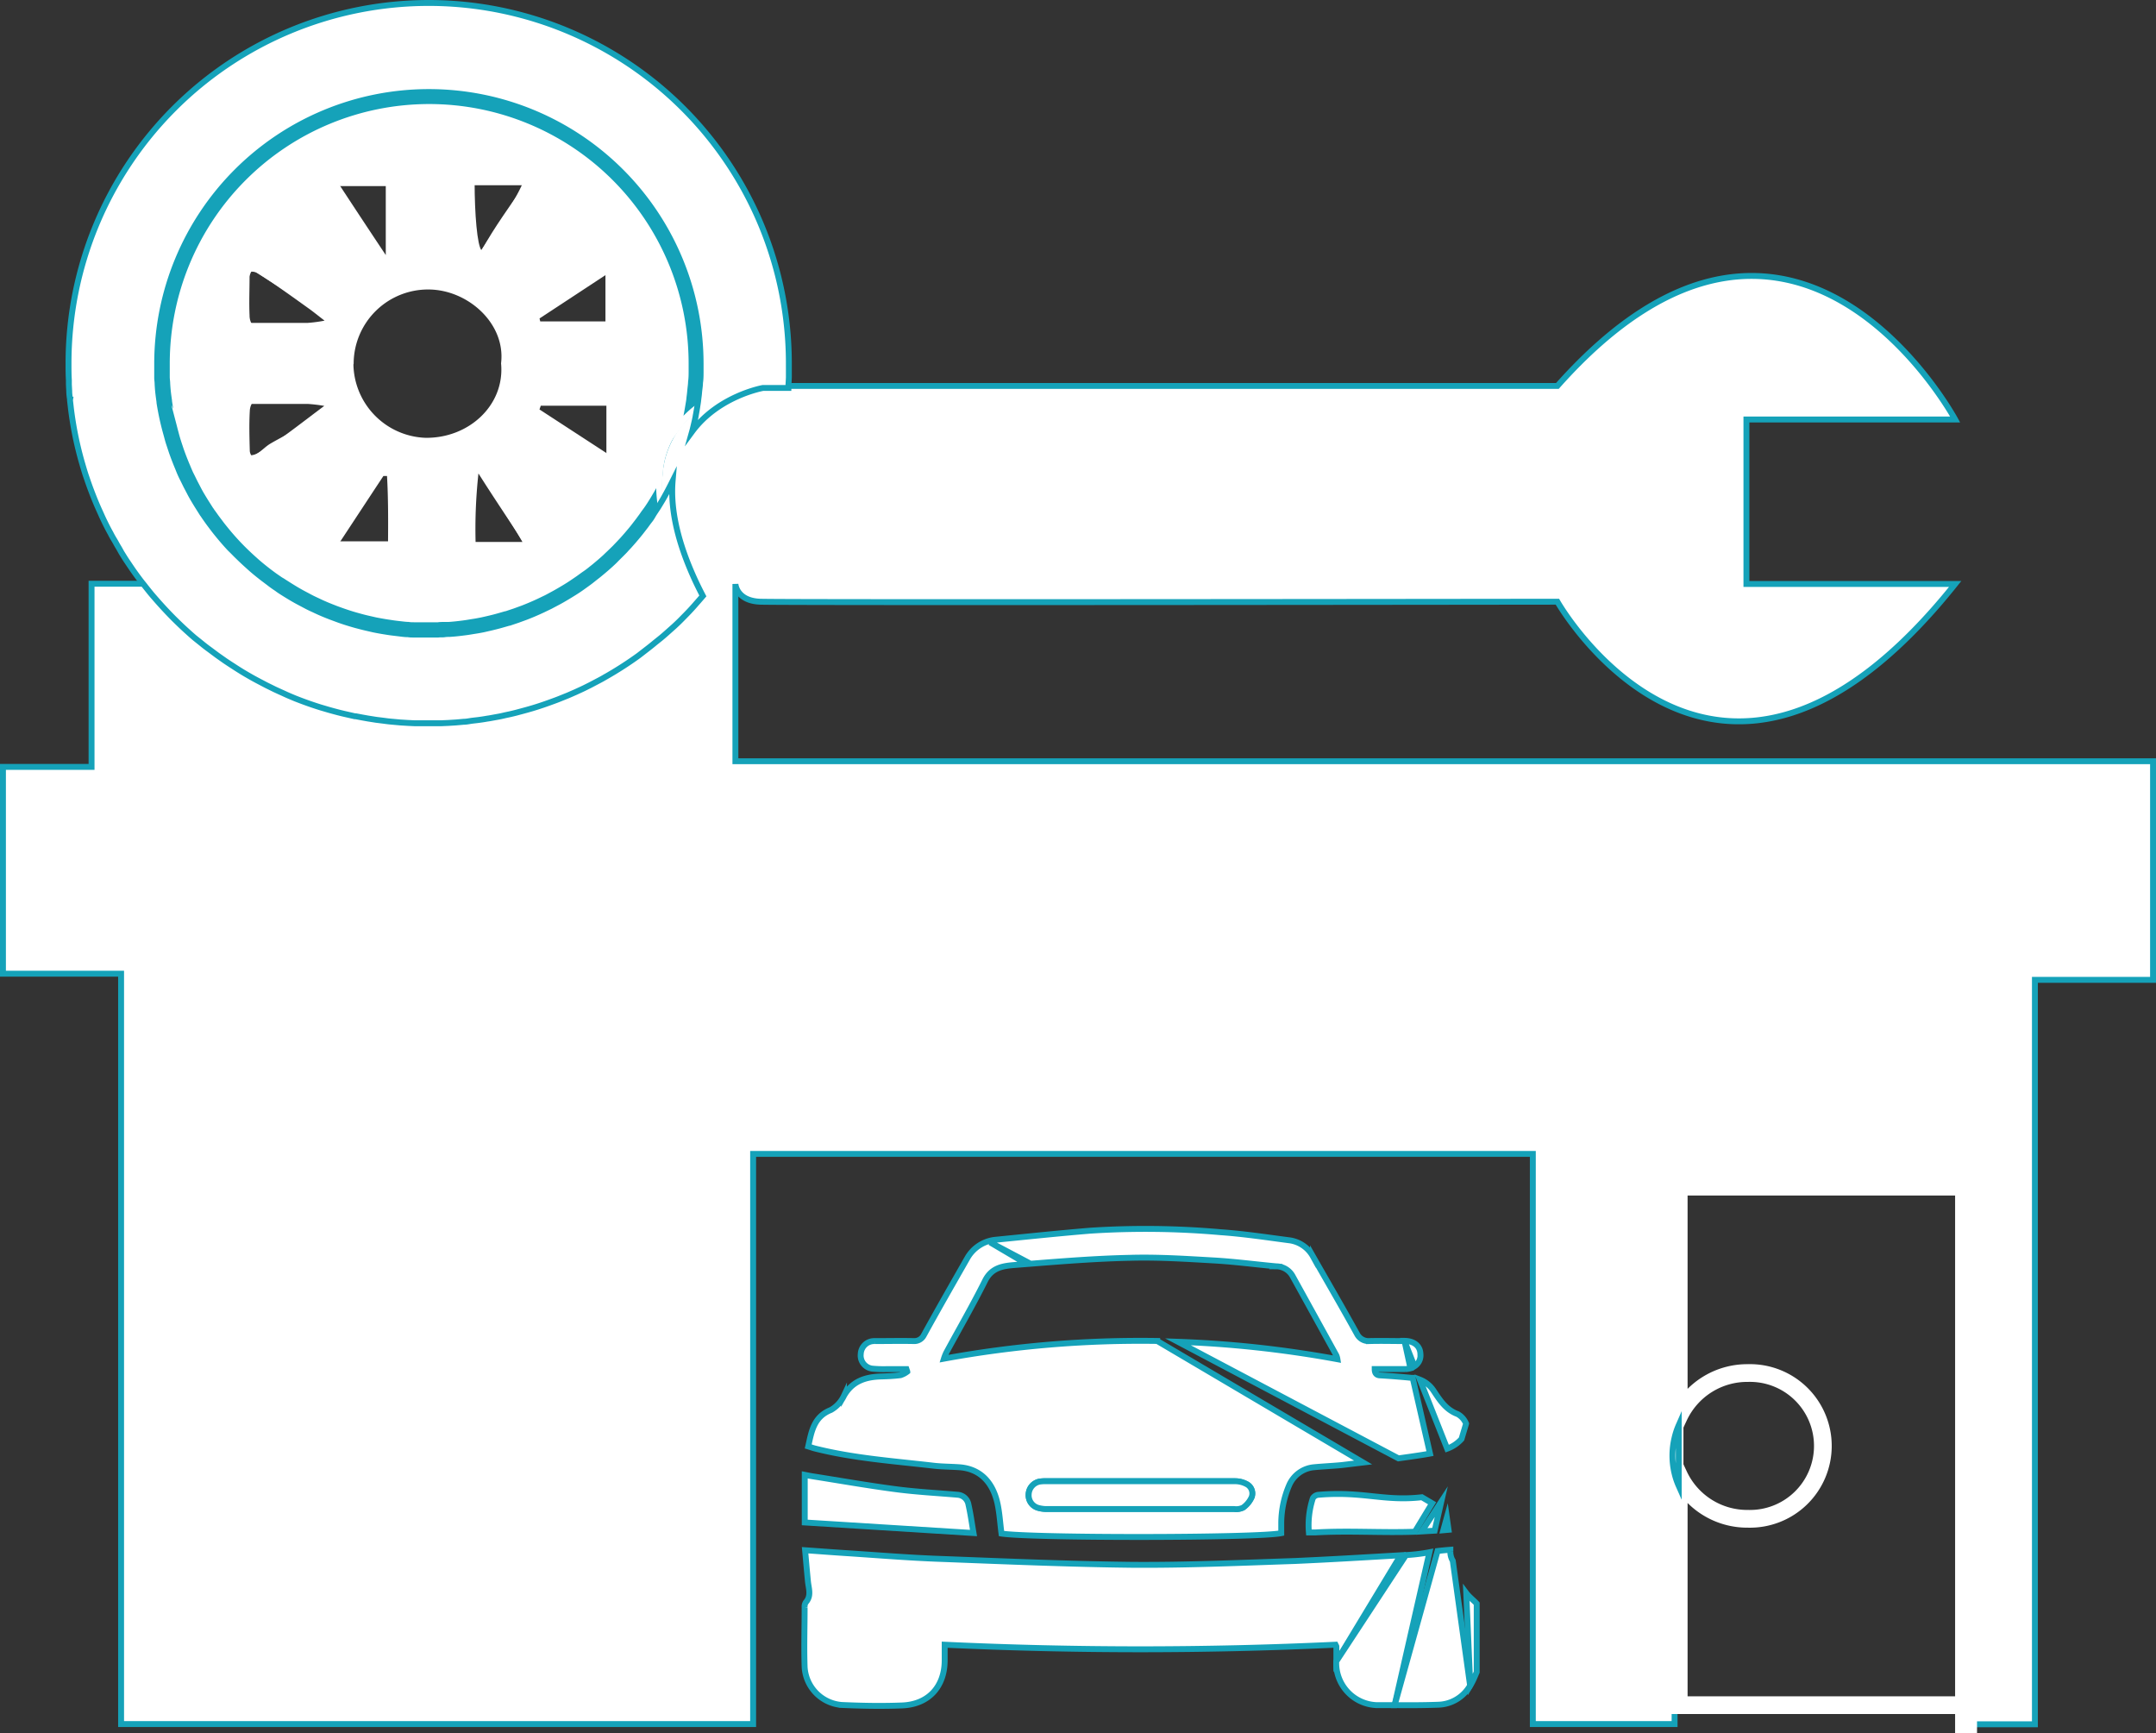 <svg xmlns="http://www.w3.org/2000/svg" viewBox="0 0 365 293.35"><rect x="0" y="0" width="365" height="293.35" fill="#333333" stroke="none"/><defs><style>.cls-1,.cls-3,.cls-4{fill:#fff;}.cls-1,.cls-7{stroke:#15a2b9;}.cls-1,.cls-2,.cls-5,.cls-6,.cls-7{stroke-miterlimit:10;}.cls-2{fill:#fab018;}.cls-2,.cls-4,.cls-5,.cls-6{stroke:#fff;}.cls-2,.cls-6{stroke-width:3px;}.cls-4{stroke-linejoin:round;}.cls-5{fill:#15a2b9;}.cls-6,.cls-7{fill:none;}</style></defs><title>1</title><g id="Layer_2" data-name="Layer 2"><g id="Layer_1-2" data-name="Layer 1"><path class="cls-1" d="M364.5,128.84v37h-20v126H333.21v-91H283.5v42.48a12.84,12.84,0,0,0,0,6v42.48h-24v-96.5h-132v96.5H20.5v-127H.5v-35h15v-31l13.25,0q1.48,1.74,3.1,3.36c.73.72,1.46,1.43,2.23,2.11.37.35.75.68,1.13,1s.79.66,1.18,1,.82.65,1.23,1l1.19.89c.42.3.83.6,1.25.88s.85.58,1.29.85c.85.56,1.71,1.09,2.61,1.6l1.35.75,1.35.71,1.38.68h0c.45.21.88.41,1.35.61s.63.29,1,.42l1,.4c1.34.53,2.71,1,4.11,1.45.45.14.89.28,1.35.4.92.26,1.83.5,2.77.71l1.29.29.15,0,.94.18,1,.18,1.31.21.54.07.83.1q.51.08,1.05.12l1.45.13,1.21.08,1,.05c.73,0,1.46,0,2.21,0s1.44,0,2.15,0l1.08-.05L77,119l1.28-.11c.35,0,.69-.07,1-.12s.86-.1,1.29-.16.9-.13,1.35-.21l.44-.07,1.35-.25c.32-.06.63-.12,1-.2s.58-.12.87-.19.83-.19,1.25-.3,1-.26,1.5-.41c1.38-.38,2.71-.82,4-1.31.44-.16.89-.32,1.32-.5l1.31-.53,1.14-.5,1.05-.48c.37-.17.72-.35,1.08-.53l.21-.1,1.29-.68c.37-.19.74-.39,1.08-.59a57,57,0,0,0,5.4-3.46l1.22-.91c.4-.3.8-.62,1.19-.94s.8-.63,1.17-1,.77-.66,1.15-1,.64-.56.93-.84c.48-.44.92-.89,1.38-1.34.65-.65,1.29-1.32,1.92-2,.35-.41.73-.82,1.08-1.24l.23-.26c-.61-1.18-1.17-2.32-1.65-3.42-2.69-6.11-3.5-11-3.18-14.91a15.59,15.59,0,0,1,2.95-8.12c4.21-5.71,11.34-7,11.34-7H263.66C303.66,20.34,331,71,331,71H295.66V98.84H331c-40.34,50.5-67.34,3-67.34,3s-131,.17-135,0-4.16-3-4.16-3v30Z"/><path class="cls-2" d="M28.75,98.87c1,1.16,2,2.28,3.1,3.36Q30.22,100.61,28.75,98.87Z"/><path class="cls-2" d="M283.14,246.35a12.54,12.54,0,0,1,.36-3v6A12.54,12.54,0,0,1,283.14,246.35Z"/><rect class="cls-2" x="332.49" y="200.85" width="0.71" height="91"/><path class="cls-2" d="M116.31,99c-.36.42-.73.83-1.09,1.24-.63.68-1.26,1.35-1.91,2-.46.45-.91.9-1.38,1.34l-.93.84c-.38.34-.76.68-1.15,1s-.77.66-1.17,1-.79.64-1.2.94-.81.61-1.22.91a58.1,58.1,0,0,1-5.39,3.46l-1.08.59c-.43.23-.86.46-1.3.68l-.2.1-1.09.53-1,.48-1.15.5-1.3.53c-.44.18-.88.34-1.32.5-1.33.49-2.67.93-4,1.31-.5.15-1,.28-1.51.41s-.83.21-1.25.3-.58.14-.87.19-.63.14-.95.2l-1.34.25-.45.07c-.44.08-.89.15-1.34.21s-.86.12-1.29.16-.7.09-1,.12L77,119l-1.19.08-1.08.05c-.71,0-1.44,0-2.16,0s-1.48,0-2.21,0l-1-.05-1.2-.08-1.46-.13q-.53,0-1-.12l-.82-.1-.54-.07L63,118.33l-1-.18L61,118l-.15,0-1.29-.29c-.93-.21-1.85-.45-2.76-.71l-1.36-.4c-1.39-.43-2.76-.92-4.1-1.45-.32-.12-.64-.26-1-.4s-.66-.27-1-.42l-1.35-.61h0L46.66,113c-.46-.23-.91-.47-1.36-.71L44,111.51c-.89-.51-1.76-1-2.61-1.6-.43-.28-.86-.56-1.28-.85s-.84-.58-1.25-.88l-1.19-.89c-.42-.32-.83-.64-1.23-1s-.79-.65-1.18-1-.77-.66-1.14-1c-.76-.68-1.5-1.39-2.22-2.11-1.07-1.08-2.11-2.2-3.1-3.36h4.09l17.64,0,44.1.07,17.17,0Z"/><path class="cls-3" d="M103.16,68.67V67.26H87.77l-.18.5,15.57,10.19V77L91.33,69.3c.08-.21.15-.42.22-.63ZM103,45.31,87.6,55.41l.09.41H103V54.4H91.46l-.12-.5L103,46.24ZM79.3,76.45c-.7,5.56-.22,10.61-.36,15.79h1.59A86.29,86.29,0,0,1,81,80.13c2.68,4.25,5.35,8.15,7.88,12.11h.41C86.23,86.76,82.79,82,79.3,76.45Zm-12.42.31-.49,0L56.29,92.13h1c2.57-3.9,5.09-7.74,7.62-11.57l.61,0c.22,3.86.2,7.72.17,11.62H67C66.93,86.95,67.17,81.84,66.88,76.76ZM65.31,31V43.17C62.53,39,59.89,35,57.27,31h-1L66.72,46.81V31ZM56.2,67c-4,0-7.89,0-11.84,0a2.22,2.22,0,0,0-2.31,1.37c3.38,0,6.76,0,10.14,0a26.07,26.07,0,0,1,2.71.33c-3.34,2.49-6.11,4.68-9,6.65a40,40,0,0,1-3.65,2.13.2.2,0,0,0,.15.09A3.12,3.12,0,0,0,44,77.08c.72-.45,1.31-1.09,2-1.52,1.68-1,3.48-1.82,5.1-2.91,2.33-1.58,4.55-3.34,7.23-5.33A18.94,18.94,0,0,0,56.2,67Zm0-13c-1.83-1.31-3.64-2.62-5.51-3.87-2.21-1.48-4.46-2.92-6.73-4.33a2.19,2.19,0,0,0-1.52-.35c1,.61,1.92,1.24,2.87,1.88,2.33,1.55,4.59,3.19,6.87,4.82.81.57,1.58,1.21,2.77,2.12a23.76,23.76,0,0,1-2.85.38c-3.34,0-6.68,0-10,0a2.26,2.26,0,0,0,2.41,1.39c3.89-.07,7.77,0,11.65,0a21.12,21.12,0,0,0,2.29-.31C57.42,55,56.8,54.52,56.15,54.06Z"/><path class="cls-3" d="M89.19,30.86C86.6,36.58,82.52,41,79.73,46.19c-.91-1.07-1.28-10.48-.57-15.33h1.19c0,5.29.43,10.67,1.18,11.54,2.16-4,4.93-7.65,7.5-11.54Z"/><path class="cls-4" d="M125.81,52.26c-.52-2.86-1.15-5.7-1.73-8.54a2.78,2.78,0,0,0-.37-.64c-.8-1.65-1.61-3.3-2.4-5a26.45,26.45,0,0,0-1.92-4.22c-1.71-2.49-3.81-4.73-5.52-7.23-2.71-4-6.52-6.71-10.27-9.45a52,52,0,0,0-8.73-4.71C91.46,11,88,9.17,84.43,8.38a79.89,79.89,0,0,0-14-1.47c-2.39-.09-4.83.73-7.22,1.2-2.86.55-5.69,1.16-8.53,1.77a3.43,3.43,0,0,0-.64.36c-1.67.8-3.33,1.6-5,2.37a22.43,22.43,0,0,0-4.22,1.91c-2.94,2.17-5.69,4.61-8.53,6.9-6.33,5.12-10.66,11.77-14.14,19a37.79,37.79,0,0,0-3,9,75.58,75.58,0,0,0-1.41,13,56.92,56.92,0,0,0,1.31,10.5,25.22,25.22,0,0,0,1.73,6.51,91.1,91.1,0,0,0,5.62,10.5c2,3.1,3.88,6.37,6.42,8.94.23.25.48.49.73.72,3.27,3,6.37,6.38,10.69,8.19,2.48,1,4.6,3,7.08,4a44.07,44.07,0,0,0,9,2.94c3.94.77,8,1,12.56,1.52,2.65-.37,5.9-.76,9.12-1.32,2.78-.48,5.53-1.15,8.28-1.76.22,0,.39-.29.6-.4l4.77-2.3c2.42-1.19,5.32-1.89,7.15-3.68,2.83-2.76,6.1-5,8.92-7.81h0c.54-.54,1.06-1.1,1.56-1.7s1.06-1.3,1.56-2c-2.69-6.11-3.5-11-3.18-14.91a15.59,15.59,0,0,1,2.95-8.12c4.21-5.71,11.34-7,11.34-7h.75c.16-1.71.27-3.42.31-5.12C127.14,57.58,126.31,54.9,125.81,52.26ZM79.31,76.44c3.48,5.52,6.93,10.31,10,15.79H78.95C79.08,87.05,78.6,82,79.31,76.44ZM67,92.12H56.29c3.46-5.25,6.79-10.29,10.1-15.33l.5,0C67.18,81.83,66.93,86.94,67,92.12ZM42.24,77.51a2.1,2.1,0,0,1-.45-1.14c-.06-2.27-.13-4.56,0-6.82a3.26,3.26,0,0,1,.25-1.16A2.21,2.21,0,0,1,44.37,67c3.94,0,7.88,0,11.84,0a18.79,18.79,0,0,1,2.16.27c-2.67,2-4.89,3.75-7.23,5.33-1.61,1.09-3.41,1.91-5.1,2.91-.73.43-1.31,1.07-2,1.52a3.09,3.09,0,0,1-1.61.53A.19.19,0,0,1,42.24,77.51ZM66.73,31V46.8L56.28,31ZM42.37,45.5h0a2.18,2.18,0,0,1,1.52.35c2.27,1.41,4.52,2.85,6.73,4.33,1.88,1.25,3.69,2.56,5.52,3.87.65.46,1.27,1,2.21,1.7a20.79,20.79,0,0,1-2.29.31c-3.87,0-7.75,0-11.65,0A2.24,2.24,0,0,1,42,54.7a3.38,3.38,0,0,1-.25-1.28c-.1-2.21,0-4.42,0-6.63C41.81,46.33,42.06,45.6,42.37,45.5Zm17,16a13.09,13.09,0,0,1,13.35-13c6.82.11,13.42,6,12.61,13C86,68.83,79.66,74.71,72,74.6A13.17,13.17,0,0,1,59.33,61.48ZM103,45.3V55.81H87.7c0-.14-.06-.27-.1-.41Zm-23.3.88c-.91-1.07-1.28-10.48-.58-15.33h10C86.6,36.57,82.53,41,79.74,46.18ZM87.6,67.75c.06-.16.11-.33.18-.5h15.38V77.94Z"/><path class="cls-5" d="M72.6,4A57.57,57.57,0,0,0,15,61.53c0,.89,0,1.78.06,2.66,0,.23,0,.47,0,.71L15.18,66c0,.46.07.91.13,1.37a.56.56,0,0,0,0,.18l.12,1.12A55.9,55.9,0,0,0,17.1,77c.08.29.17.58.25.86.17.57.33,1.13.52,1.68.13.37.25.73.38,1.09s.28.8.43,1.19q.66,1.77,1.44,3.48c.17.38.34.76.52,1.14.36.75.73,1.49,1.14,2.23.18.36.38.72.59,1.07s.41.74.63,1.1.35.61.54.91c.29.47.58.93.89,1.4l.57.84c.23.34.46.68.71,1,.47.65.95,1.29,1.43,1.92a2,2,0,0,1,.15.2c.49.61,1,1.2,1.46,1.78q1.48,1.74,3.1,3.36c.73.72,1.46,1.43,2.23,2.11.37.34.75.67,1.13,1l1.18,1c.4.33.82.65,1.23,1l1.19.89,1.25.88,1.29.85c.85.56,1.71,1.09,2.61,1.6l1.35.75,1.35.71,1.38.68h0c.45.21.88.41,1.35.61s.63.29,1,.42l1,.4c1.34.53,2.71,1,4.11,1.45l1.35.4c.92.26,1.83.5,2.77.71l1.29.29.15,0,.94.18,1,.18,1.31.21.54.07.83.1q.51.08,1.05.12l1.45.13,1.21.08,1,.05c.73,0,1.46,0,2.21,0s1.44,0,2.15,0l1.08-.05L77,119l1.28-.11c.35,0,.69-.07,1-.12s.86-.1,1.29-.16.9-.13,1.35-.21l.44-.07,1.35-.25c.32-.06.63-.12,1-.2s.58-.12.87-.19.83-.19,1.25-.3,1-.26,1.5-.41c1.38-.38,2.71-.82,4-1.31.44-.16.89-.32,1.32-.5l1.31-.53,1.14-.5,1.05-.48c.37-.17.72-.35,1.08-.53l.21-.1,1.29-.68c.37-.19.73-.39,1.08-.59a57,57,0,0,0,5.4-3.46l1.22-.91c.4-.3.8-.62,1.19-.94s.8-.64,1.17-1,.77-.66,1.15-1l.93-.84c.48-.44.92-.89,1.38-1.34.65-.65,1.29-1.32,1.92-2,.35-.41.73-.82,1.08-1.24l.23-.26c-.61-1.18-1.17-2.32-1.65-3.42-2.69-6.11-3.5-11-3.18-14.91-.5,1-1,2-1.57,2.94q-.34.59-.69,1.14c-.31.5-.64,1-1,1.47s-.47.69-.72,1l-.38.52-.64.83c-.21.27-.42.54-.65.81s-.44.53-.67.79-.45.52-.69.78l-.46.49-.8.84c-.32.31-.63.62-.94.91s-.46.44-.69.66c-.56.51-1.14,1-1.73,1.49l-.58.46c-.31.26-.63.5-1,.75s-.85.62-1.29.92-.86.59-1.29.87c0,0,0,0,0,0q-.69.44-1.38.84c-.4.24-.8.47-1.21.69l-1,.54-.23.12-1.27.61c-.85.4-1.73.77-2.6,1.11l-1.34.49-1.35.45-.06,0-1.32.38c-.45.13-.93.25-1.39.36s-.94.22-1.4.32h0c-.46.09-.92.18-1.39.25s-.82.14-1.25.2l-.59.08c-.71.09-1.44.17-2.19.22h0c-.27,0-.52,0-.79,0s-.67,0-1,.05q-.75,0-1.5,0c-.5,0-1,0-1.52,0l-1,0c-.29,0-.58,0-.87-.06H69.2c-.37,0-.74-.05-1.1-.09s-1-.11-1.46-.18-.83-.12-1.25-.19-1.1-.19-1.64-.3l-1.23-.28c-.53-.12-1.06-.26-1.59-.41-.93-.25-1.83-.54-2.73-.86-.45-.16-.91-.32-1.35-.5-.89-.34-1.77-.71-2.61-1.12-.43-.2-.87-.4-1.28-.62l-1.3-.69c-.38-.21-.79-.44-1.17-.67s-.79-.48-1.18-.73-.67-.42-1-.64L48,97.3l-1-.69L46.18,96c-.68-.52-1.35-1.06-2-1.62l-.68-.61c-.61-.55-1.21-1.12-1.79-1.7-.3-.31-.61-.62-.9-.94-.65-.7-1.28-1.42-1.88-2.17-.27-.33-.54-.66-.79-1s-.56-.73-.83-1.11-.48-.67-.71-1a1.85,1.85,0,0,0-.14-.19l-.69-1.09c-.25-.39-.49-.79-.73-1.19s-.46-.8-.67-1.21-.44-.83-.64-1.24-.34-.7-.52-1.05-.44-1-.65-1.49c-.36-.85-.69-1.71-1-2.58-.15-.46-.31-.93-.46-1.4s-.27-.9-.39-1.36a42.9,42.9,0,0,1-1.09-5.23c0-.22-.06-.45-.08-.67-.11-.76-.19-1.53-.23-2.3,0-.33-.06-.66-.07-1V63.7c0-.29,0-.59,0-.89s0-.85,0-1.28a43.42,43.42,0,0,1,86.84,0c0,.44,0,.88,0,1.32s0,1.13-.09,1.69c0,.38-.06.75-.1,1.13s-.06.67-.1,1-.07.52-.09.77-.09.61-.14.91c-.07.45-.15.89-.23,1.33s-.17.88-.27,1.31-.2.87-.32,1.3c4.21-5.71,11.34-7,11.34-7h4.06c0-.55.06-1.11.08-1.67s0-1.42,0-2.14A57.59,57.59,0,0,0,72.6,4Z"/><path class="cls-1" d="M72.6.5a61,61,0,0,0-61,61c0,.94,0,1.89.06,2.82,0,.24,0,.5,0,.75l.06,1.12c0,.49.07,1,.14,1.45a.6.6,0,0,0,0,.19L12,69.06a59.26,59.26,0,0,0,1.75,8.82c.08.31.18.61.26.91.18.6.35,1.2.55,1.78.14.39.26.77.4,1.16s.3.85.46,1.26q.7,1.88,1.53,3.69c.18.4.36.81.55,1.21.38.79.77,1.58,1.21,2.36.19.38.4.76.63,1.13s.43.78.67,1.17.37.65.57,1c.31.5.61,1,.94,1.48l.6.89c.24.36.49.72.75,1.08.5.69,1,1.37,1.52,2a2.09,2.09,0,0,1,.16.21c.52.65,1,1.27,1.55,1.89,1.06,1.23,2.16,2.42,3.29,3.56.77.76,1.55,1.52,2.36,2.24.39.36.79.71,1.2,1.06l1.25,1c.42.35.87.69,1.3,1l1.26.94,1.32.93c.46.31.9.6,1.37.9.9.59,1.81,1.16,2.77,1.7.48.28.94.53,1.43.79l1.43.75,1.46.72h0c.48.22.93.43,1.43.65.34.16.67.31,1,.45l1,.42c1.42.56,2.87,1.08,4.36,1.54l1.43.42c1,.28,1.94.53,2.94.75l1.37.31.16,0,1,.19,1.06.19,1.39.22.57.07.88.11q.54.08,1.11.13l1.54.14,1.28.08,1.08.05c.77,0,1.55,0,2.34,0s1.53,0,2.28,0l1.14-.05,1.27-.08,1.36-.12c.37,0,.73-.07,1.1-.13s.91-.11,1.37-.17,1-.14,1.43-.22l.47-.07,1.43-.26c.34-.06.67-.13,1-.21s.61-.13.92-.2.88-.2,1.32-.32,1.06-.28,1.59-.43c1.46-.4,2.87-.87,4.28-1.39.47-.17.94-.34,1.4-.53l1.39-.56,1.21-.53,1.11-.51c.39-.18.76-.37,1.14-.56l.22-.11,1.37-.72c.39-.2.77-.41,1.14-.63a60.41,60.41,0,0,0,5.72-3.67l1.29-1c.42-.32.85-.66,1.26-1s.85-.68,1.24-1,.82-.7,1.22-1.06l1-.89c.51-.47,1-.94,1.46-1.42.69-.69,1.37-1.4,2-2.12.37-.43.77-.87,1.14-1.31l.24-.28c-.65-1.25-1.24-2.46-1.75-3.63-2.85-6.48-3.71-11.66-3.37-15.8-.53,1.06-1.07,2.1-1.66,3.12q-.37.62-.73,1.21c-.33.53-.68,1-1,1.56s-.5.73-.76,1.08l-.4.55-.68.88c-.22.29-.45.57-.69.86s-.47.56-.71.84-.48.55-.73.83l-.49.52c-.26.31-.56.6-.85.89s-.67.66-1,1-.49.47-.73.7c-.59.54-1.21,1.07-1.83,1.58-.2.17-.4.33-.61.49s-.67.53-1,.79-.9.66-1.37,1-.91.63-1.37.92c0,0,0,0,0,0q-.73.46-1.46.89c-.42.25-.85.5-1.28.73l-1.08.57-.24.13-1.35.65c-.9.42-1.83.82-2.76,1.18l-1.42.52-1.43.48-.06,0-1.4.4c-.48.14-1,.26-1.47.38l-1.48.34s0,0,0,0c-.49.1-1,.19-1.47.26s-.87.15-1.32.21l-.63.08c-.75.1-1.53.18-2.32.23h0c-.29,0-.55,0-.84.05s-.71,0-1.06.05q-.79,0-1.59,0c-.53,0-1.08,0-1.61,0l-1,0c-.31,0-.61,0-.92-.06H69c-.39,0-.78-.05-1.17-.1s-1-.12-1.55-.19-.88-.13-1.32-.2-1.17-.2-1.74-.32l-1.3-.3c-.56-.13-1.12-.28-1.69-.43-1-.28-1.94-.57-2.89-.91l-1.43-.53c-.94-.36-1.88-.76-2.77-1.19-.46-.21-.92-.42-1.36-.66l-1.38-.73c-.4-.22-.84-.47-1.24-.71s-.84-.51-1.25-.77-.71-.45-1-.68l-.36-.24c-.35-.24-.7-.49-1-.73l-.89-.67c-.72-.55-1.43-1.12-2.12-1.72l-.72-.65c-.65-.58-1.28-1.19-1.9-1.8-.32-.33-.65-.66-1-1-.69-.74-1.36-1.51-2-2.3-.29-.35-.57-.7-.84-1.06s-.59-.77-.88-1.18-.51-.71-.75-1.08a2,2,0,0,0-.15-.2l-.73-1.16c-.26-.41-.52-.84-.77-1.26s-.49-.85-.71-1.28-.47-.88-.68-1.31-.36-.74-.55-1.11-.47-1-.69-1.58c-.38-.9-.73-1.81-1.06-2.73-.16-.49-.33-1-.49-1.48s-.29-1-.41-1.44A45.47,45.47,0,0,1,27,68.16c0-.23-.06-.48-.08-.71-.12-.81-.2-1.62-.24-2.44,0-.35-.06-.7-.07-1v-.13c0-.31,0-.63,0-.94s0-.9,0-1.36a46,46,0,0,1,92,0c0,.47,0,.93,0,1.4s0,1.2-.1,1.79c0,.4-.06.79-.11,1.2s-.06.71-.11,1.07-.07.55-.1.82-.1.65-.15,1c-.07.48-.16.94-.24,1.41s-.18.93-.29,1.39-.21.92-.34,1.38c4.46-6.05,12-7.38,12-7.38h4.3c0-.58.06-1.18.08-1.77,0-.75,0-1.51,0-2.27A61,61,0,0,0,72.6.5Z"/><path class="cls-1" d="M237.12,263.23l-10.88,18q0-1.28,0-2.56c0-.07-.06-.13-.14-.3q-33,1.55-66.17,0c0,.95,0,1.79,0,2.63,0,4.48-2.74,7.47-7.2,7.65-3.4.14-6.82.07-10.22-.08a6.83,6.83,0,0,1-6.29-6.39c-.12-3.37,0-6.75,0-10.12a1.36,1.36,0,0,1,.19-.85c1-1.11.49-2.34.37-3.56-.17-1.72-.32-3.45-.48-5.27,2.31.16,4.47.33,6.64.47,5.43.35,10.87.81,16.3,1,10.85.41,21.7.88,32.56,1,9.15.06,18.3-.34,27.45-.65C225.15,263.94,231.13,263.58,237.12,263.23Z"/><path class="cls-1" d="M242,262.72l-5.9,25.88-3,0a7.12,7.12,0,0,1-6.88-7.4l11.81-18A30,30,0,0,0,242,262.72Z"/><path class="cls-1" d="M248.88,285.28h0a6.42,6.42,0,0,1-5.44,3.25c-2.44.09-4.89.09-7.33.07l7.26-26.09c.56-.07,1.25-.14,2.17-.21v.22a2.89,2.89,0,0,0,.41,1.65h0Z"/><path class="cls-1" d="M250,271.42V283c-.2.46-.39.93-.6,1.38a9.93,9.93,0,0,1-.49.9l-.68-15.65C248.7,270.26,249.49,270.86,250,271.42Z"/><path class="cls-1" d="M242.45,254.43l-2.92,4.82c-5.63.2-11.21-.21-16.86.12-.33,0-.66,0-1.08,0a14.67,14.67,0,0,1,.67-5.79,1.22,1.22,0,0,1,.91-.58c7.58-.65,11.09,1.15,17.55.41h0Z"/><path class="cls-1" d="M244,254.16l-1.12,4.91-1.19.07-1,.06Z"/><path class="cls-1" d="M245.23,258.92l-.88.08.59-2.13Z"/><path class="cls-1" d="M246.78,239.34c-2-.74-3-2.34-4.06-3.93a4.9,4.9,0,0,0-2.35-1.91L245,245.19a6,6,0,0,0,2.43-1.64l.77-2.59A3.26,3.26,0,0,0,246.78,239.34Zm-7.62-6.14-.23,0c-1.73-.17-3.47-.31-5.2-.41-.68,0-1-.32-1-1.07,1.76,0,3.46,0,5.16,0a3.77,3.77,0,0,0,.89-.13l-1-4.61c-2,0-4-.06-6,0a2.19,2.19,0,0,1-2-1.12c-2.44-4.43-5-8.82-7.5-13.21a5.36,5.36,0,0,0-4.1-2.74c-3.81-.5-7.63-1.08-11.46-1.35a144.63,144.63,0,0,0-22.21-.26c-5.32.44-10.63,1-15.94,1.53a6.2,6.2,0,0,0-4.8,3.1c-2.49,4.37-5,8.74-7.41,13.13a1.79,1.79,0,0,1-1.61.92c-2.23-.05-4.46,0-6.68,0a2.28,2.28,0,0,0-2.35,2.19,2.24,2.24,0,0,0,2.13,2.49,19.62,19.62,0,0,0,2.11.07h3.5l.14.42a3.75,3.75,0,0,1-1.14.6c-1.1.14-2.21.19-3.33.22-2.61.08-4.84.79-6.25,3.27a5.38,5.38,0,0,1-2.21,2.4c-2.9,1.15-3.28,3.63-3.84,6.17.43.13.78.26,1.13.35,6.59,1.66,13.36,2.13,20.07,2.91,1.43.17,2.88.16,4.32.26,3.37.22,5.67,2.31,6.51,6.09.37,1.68.46,3.42.69,5.14,5.4.8,43.54.76,47.36-.07,0-.56,0-1.15,0-1.73a16.45,16.45,0,0,1,1.33-6.36,5.07,5.07,0,0,1,4.25-3.07c1.15-.12,3.65-.25,4.8-.38l3.48-.42-34.86-20.57a184.62,184.62,0,0,0-36.11,3,7.87,7.87,0,0,1,.39-1c2.2-4.07,4.52-8.07,6.58-12.2,1.15-2.3,3.15-2.51,5.18-2.67l1.89-.15-6.22-3.67,6.85,3.62c5.58-.44,11.17-.88,16.76-1,4.73-.14,9.48.17,14.21.44,3.54.2,7.07.67,10.61,1a3.19,3.19,0,0,1,2.74,1.58q3.73,6.75,7.45,13.5a2.84,2.84,0,0,1,.18.64,185.06,185.06,0,0,0-27-2.95l37.33,19.73,1.93-.27c1.36-.2,2.42-.35,3.41-.54ZM176,250.76a6.93,6.93,0,0,1,1.22-.06h15.89c5.33,0,10.67,0,16,0a4.08,4.08,0,0,1,1.88.47,1.78,1.78,0,0,1,.9,2.19,4.41,4.41,0,0,1-1.46,1.78,2.69,2.69,0,0,1-1.5.24q-15.89,0-31.78,0a5.16,5.16,0,0,1-1.42-.2,2.21,2.21,0,0,1-1.6-2.27A2.3,2.3,0,0,1,176,250.76Zm64.47-21.52c0-1.41-1.06-2.29-2.71-2.3l1.7,4.31A2.19,2.19,0,0,0,240.48,229.25Z"/><path class="cls-1" d="M211.91,253.39a4.41,4.41,0,0,1-1.46,1.78,2.69,2.69,0,0,1-1.5.24q-15.89,0-31.78,0a5.16,5.16,0,0,1-1.42-.2,2.21,2.21,0,0,1-1.6-2.27,2.3,2.3,0,0,1,1.87-2.18,6.93,6.93,0,0,1,1.22-.06h15.89c5.33,0,10.67,0,16,0a4.08,4.08,0,0,1,1.88.47A1.78,1.78,0,0,1,211.91,253.39Z"/><path class="cls-1" d="M164.81,259.47l-28.57-1.79v-8.06c.52.1.89.18,1.28.24,4.7.74,9.4,1.57,14.12,2.19,3.48.46,7,.64,10.49.94a2,2,0,0,1,1.83,1.68C164.3,256.17,164.51,257.69,164.81,259.47Z"/><path class="cls-6" d="M333.2,200.85V288.6h-49V249.67a12.8,12.8,0,0,0,11.71,7.39,12.34,12.34,0,1,0,0-24.67,12.8,12.8,0,0,0-11.71,7.39V200.85Z"/><path class="cls-7" d="M284.2,241.22v10.26a11.91,11.91,0,0,1-.71-2.11,12.85,12.85,0,0,1,0-6A11.9,11.9,0,0,1,284.2,241.22Z"/></g></g></svg>